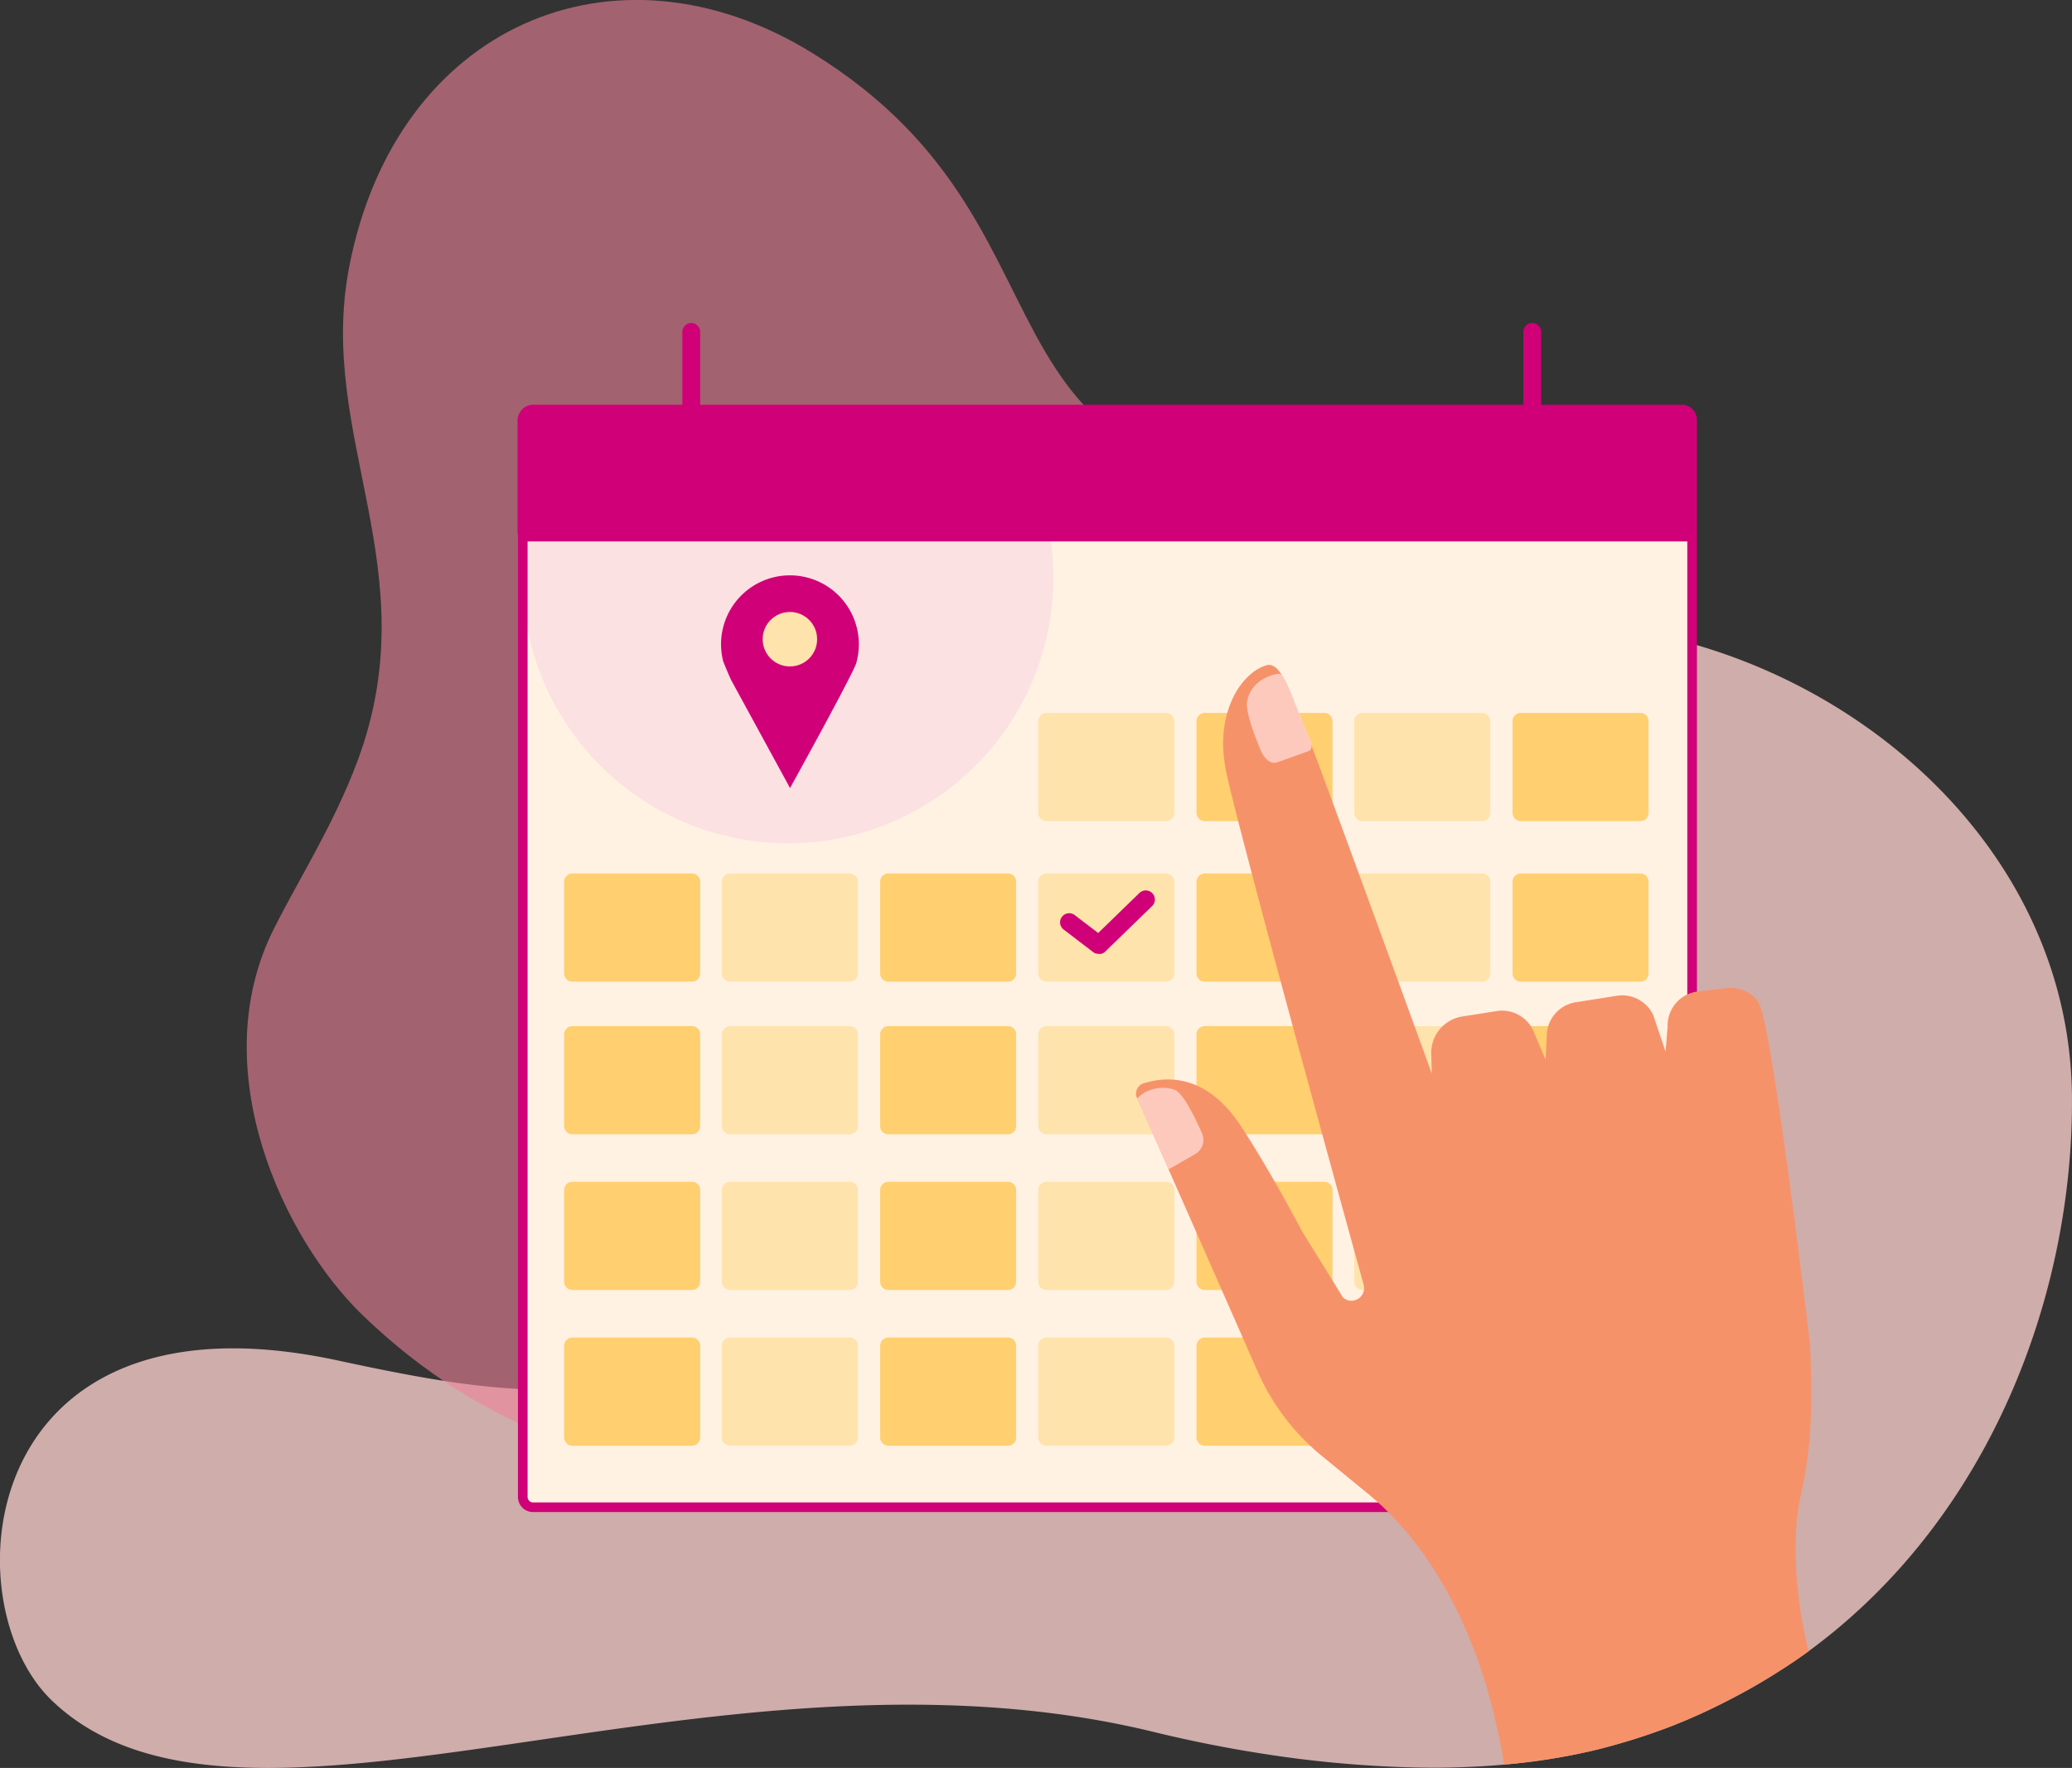 <svg xmlns="http://www.w3.org/2000/svg" viewBox="0 0 429.8 366.69"><rect x="0" y="0" width="429.8" height="366.69" fill="#333333" stroke="none"/><defs><style>.cls-1{fill:#f6ccc8;}.cls-1,.cls-9{opacity:0.8;}.cls-1,.cls-2,.cls-9{isolation:isolate;}.cls-2{fill:#ef8299;opacity:0.6;}.cls-3{fill:#fff2e3;}.cls-4{fill:#fce1e2;}.cls-5{fill:#d00078;}.cls-6{fill:#ffe3ac;}.cls-7{fill:#ffcf70;}.cls-8{fill:#f6926a;}.cls-9{fill:#ffd7d2;}</style></defs><title>homepage_2</title><g id="Layer_2" data-name="Layer 2"><g id="Layer_1-2" data-name="Layer 1"><g id="Layer_3" data-name="Layer 3"><path class="cls-1" d="M429.79,227.38c.34,40.83-16.79,87.36-54.62,115.1q-2.87,2.1-5.89,4a121.94,121.94,0,0,1-10.85,6.23A124.22,124.22,0,0,1,346.78,358a131.32,131.32,0,0,1-15.95,5A129.53,129.53,0,0,1,312,366c-1,.09-2,.17-3,.24-3.65.25-7.4.39-11.23.4q-8.59,0-17.81-.75c-3.43-.28-6.94-.64-10.5-1.08A273.56,273.56,0,0,1,239,359.15C147.54,337,50.4,390.55,10.82,352.77-10.51,332.41-5,266,70.08,282.18c28.75,6.19,52.42,10.17,77.54-.95a131.45,131.45,0,0,0,32.46-20.76,168.47,168.47,0,0,0,13-12.5q5.56-6,10.62-12.39h0A256.28,256.28,0,0,0,220,212.37c3.81-6.05,7.37-12.18,10.73-18.27q3-5.41,5.8-10.78l1.37-2.63c.58-1.11,1.17-2.21,1.76-3.28,1.05-1.88,2.14-3.69,3.27-5.45h0a97,97,0,0,1,7.39-10.16c1.11-1.35,2.26-2.66,3.43-3.92l.2-.2c.38-.42.78-.84,1.18-1.24A86.08,86.08,0,0,1,262,150a.75.75,0,0,1,.14-.12q3-2.52,6.18-4.71C329.73,102.54,429.15,150.92,429.79,227.38Z"/><path class="cls-2" d="M75.27,272.83c48.74,47.08,121.65,44.09,202.35-9.63,34.91-23.24,56.24-44.68,63.47-65,21.56-60.53-6.77-97.14-46.6-95.57-102.14,4-63.32-53.15-126.14-91.73C127.53-14.14,82.13,5.27,72.44,55.33,65.59,90.71,89,118.21,74.1,158c-4.94,13.2-12.42,24.86-17.38,34.83C42.25,221.88,58.83,257,75.27,272.83Z"/><path class="cls-3" d="M351.86,94.05V310.49a2.1,2.1,0,0,1-2.05,2.13H110.44a2.1,2.1,0,0,1-2-2.13V94.05a2.1,2.1,0,0,1,2-2.14H349.81A2.1,2.1,0,0,1,351.86,94.05Z"/><path class="cls-4" d="M218.5,119.86A55.06,55.06,0,1,1,116,91.91h94.89A54.74,54.74,0,0,1,218.5,119.86Z"/><path class="cls-5" d="M349.81,112.3H109.42a2.06,2.06,0,0,1-2.06-2.06V87a2.06,2.06,0,0,1,2.06-2.06H349.81A2.06,2.06,0,0,1,351.87,87v23.24A2.07,2.07,0,0,1,349.81,112.3Z"/><path class="cls-6" d="M241.86,170.31H217.09a1.72,1.72,0,0,1-1.72-1.72v-19a1.72,1.72,0,0,1,1.72-1.72h24.77a1.72,1.72,0,0,1,1.72,1.72v19A1.72,1.72,0,0,1,241.86,170.31Z"/><path class="cls-7" d="M274.68,170.31H249.91a1.72,1.72,0,0,1-1.72-1.72v-19a1.72,1.72,0,0,1,1.72-1.72h24.77a1.72,1.72,0,0,1,1.72,1.72v19A1.71,1.71,0,0,1,274.68,170.31Z"/><path class="cls-6" d="M307.41,170.31H282.64a1.72,1.72,0,0,1-1.72-1.72v-19a1.72,1.72,0,0,1,1.72-1.72h24.77a1.72,1.72,0,0,1,1.72,1.72v19A1.72,1.72,0,0,1,307.41,170.31Z"/><path class="cls-7" d="M340.24,170.31H315.47a1.72,1.72,0,0,1-1.72-1.72v-19a1.72,1.72,0,0,1,1.72-1.72h24.77a1.72,1.72,0,0,1,1.72,1.72v19A1.72,1.72,0,0,1,340.24,170.31Z"/><path class="cls-6" d="M241.86,203.61H217.09a1.72,1.72,0,0,1-1.72-1.72v-19a1.72,1.72,0,0,1,1.72-1.72h24.77a1.72,1.72,0,0,1,1.72,1.72v19A1.72,1.72,0,0,1,241.86,203.61Z"/><path class="cls-7" d="M274.68,203.61H249.91a1.72,1.72,0,0,1-1.72-1.72v-19a1.72,1.72,0,0,1,1.72-1.72h24.77a1.72,1.72,0,0,1,1.72,1.72v19A1.71,1.71,0,0,1,274.68,203.61Z"/><path class="cls-6" d="M307.41,203.61H282.64a1.72,1.72,0,0,1-1.72-1.72v-19a1.72,1.72,0,0,1,1.72-1.72h24.77a1.72,1.72,0,0,1,1.72,1.72v19A1.72,1.72,0,0,1,307.41,203.61Z"/><path class="cls-7" d="M340.24,203.61H315.47a1.72,1.72,0,0,1-1.72-1.72v-19a1.72,1.72,0,0,1,1.72-1.72h24.77a1.72,1.72,0,0,1,1.72,1.72v19A1.72,1.72,0,0,1,340.24,203.61Z"/><path class="cls-7" d="M143.51,203.61H118.74a1.72,1.72,0,0,1-1.72-1.72v-19a1.72,1.72,0,0,1,1.72-1.72h24.77a1.72,1.72,0,0,1,1.72,1.72v19A1.72,1.72,0,0,1,143.51,203.61Z"/><path class="cls-6" d="M176.23,203.61H151.46a1.72,1.72,0,0,1-1.72-1.72v-19a1.72,1.72,0,0,1,1.72-1.72h24.77a1.72,1.72,0,0,1,1.72,1.72v19A1.71,1.71,0,0,1,176.23,203.61Z"/><path class="cls-7" d="M209.06,203.61H184.29a1.72,1.72,0,0,1-1.72-1.72v-19a1.72,1.72,0,0,1,1.72-1.72h24.77a1.72,1.72,0,0,1,1.72,1.72v19A1.72,1.72,0,0,1,209.06,203.61Z"/><path class="cls-6" d="M241.86,235.27H217.09a1.72,1.72,0,0,1-1.72-1.72v-19a1.72,1.72,0,0,1,1.72-1.72h24.77a1.72,1.72,0,0,1,1.72,1.72v19A1.73,1.73,0,0,1,241.86,235.27Z"/><path class="cls-7" d="M274.68,235.27H249.91a1.72,1.72,0,0,1-1.72-1.72v-19a1.72,1.72,0,0,1,1.72-1.72h24.77a1.72,1.72,0,0,1,1.72,1.72v19A1.71,1.71,0,0,1,274.68,235.27Z"/><path class="cls-6" d="M307.41,235.27H282.64a1.72,1.72,0,0,1-1.72-1.72v-19a1.72,1.72,0,0,1,1.72-1.72h24.77a1.72,1.72,0,0,1,1.72,1.72v19A1.73,1.73,0,0,1,307.41,235.27Z"/><path class="cls-7" d="M340.24,235.27H315.47a1.72,1.72,0,0,1-1.72-1.72v-19a1.72,1.72,0,0,1,1.72-1.72h24.77a1.72,1.72,0,0,1,1.72,1.72v19A1.73,1.73,0,0,1,340.24,235.27Z"/><path class="cls-7" d="M143.51,235.27H118.74a1.72,1.72,0,0,1-1.72-1.72v-19a1.72,1.72,0,0,1,1.72-1.72h24.77a1.72,1.72,0,0,1,1.72,1.72v19A1.73,1.73,0,0,1,143.51,235.27Z"/><path class="cls-6" d="M176.23,235.27H151.46a1.72,1.72,0,0,1-1.72-1.72v-19a1.72,1.72,0,0,1,1.72-1.72h24.77a1.72,1.72,0,0,1,1.72,1.72v19A1.71,1.71,0,0,1,176.23,235.27Z"/><path class="cls-7" d="M209.06,235.27H184.29a1.72,1.72,0,0,1-1.72-1.72v-19a1.72,1.72,0,0,1,1.72-1.72h24.77a1.72,1.72,0,0,1,1.72,1.72v19A1.73,1.73,0,0,1,209.06,235.27Z"/><path class="cls-6" d="M241.86,267.56H217.09a1.72,1.72,0,0,1-1.72-1.72v-19a1.72,1.72,0,0,1,1.72-1.72h24.77a1.72,1.72,0,0,1,1.72,1.72v19A1.72,1.72,0,0,1,241.86,267.56Z"/><path class="cls-7" d="M274.68,267.56H249.91a1.72,1.72,0,0,1-1.72-1.72v-19a1.72,1.72,0,0,1,1.72-1.72h24.77a1.72,1.72,0,0,1,1.72,1.72v19A1.71,1.71,0,0,1,274.68,267.56Z"/><path class="cls-6" d="M307.41,267.56H282.64a1.72,1.72,0,0,1-1.72-1.72v-19a1.72,1.72,0,0,1,1.72-1.72h24.77a1.72,1.72,0,0,1,1.72,1.72v19A1.72,1.72,0,0,1,307.41,267.56Z"/><path class="cls-7" d="M340.24,267.56H315.47a1.72,1.72,0,0,1-1.72-1.72v-19a1.72,1.72,0,0,1,1.72-1.72h24.77a1.72,1.72,0,0,1,1.72,1.72v19A1.72,1.72,0,0,1,340.24,267.56Z"/><path class="cls-7" d="M143.51,267.56H118.74a1.72,1.72,0,0,1-1.72-1.72v-19a1.72,1.72,0,0,1,1.72-1.72h24.77a1.72,1.72,0,0,1,1.72,1.72v19A1.72,1.72,0,0,1,143.51,267.56Z"/><path class="cls-6" d="M176.23,267.56H151.46a1.72,1.72,0,0,1-1.72-1.72v-19a1.72,1.72,0,0,1,1.72-1.72h24.77a1.72,1.72,0,0,1,1.72,1.72v19A1.71,1.71,0,0,1,176.23,267.56Z"/><path class="cls-7" d="M209.06,267.56H184.29a1.72,1.72,0,0,1-1.72-1.72v-19a1.72,1.72,0,0,1,1.72-1.72h24.77a1.72,1.72,0,0,1,1.72,1.72v19A1.72,1.72,0,0,1,209.06,267.56Z"/><path class="cls-6" d="M241.86,299.86H217.09a1.72,1.72,0,0,1-1.72-1.72v-19a1.72,1.72,0,0,1,1.72-1.72h24.77a1.72,1.72,0,0,1,1.72,1.72v19A1.73,1.73,0,0,1,241.86,299.86Z"/><path class="cls-7" d="M274.68,299.86H249.91a1.72,1.72,0,0,1-1.72-1.72v-19a1.72,1.72,0,0,1,1.72-1.72h24.77a1.72,1.72,0,0,1,1.72,1.72v19A1.71,1.71,0,0,1,274.68,299.86Z"/><path class="cls-6" d="M307.41,299.86H282.64a1.72,1.72,0,0,1-1.72-1.72v-19a1.72,1.72,0,0,1,1.72-1.72h24.77a1.72,1.72,0,0,1,1.72,1.72v19A1.73,1.73,0,0,1,307.41,299.86Z"/><path class="cls-7" d="M340.24,299.86H315.47a1.72,1.72,0,0,1-1.72-1.72v-19a1.72,1.72,0,0,1,1.72-1.72h24.77a1.72,1.72,0,0,1,1.72,1.72v19A1.73,1.73,0,0,1,340.24,299.86Z"/><path class="cls-7" d="M143.51,299.86H118.74a1.72,1.72,0,0,1-1.72-1.72v-19a1.72,1.72,0,0,1,1.72-1.72h24.77a1.72,1.72,0,0,1,1.72,1.72v19A1.73,1.73,0,0,1,143.51,299.86Z"/><path class="cls-6" d="M176.23,299.86H151.46a1.72,1.72,0,0,1-1.72-1.72v-19a1.72,1.72,0,0,1,1.72-1.72h24.77a1.72,1.72,0,0,1,1.72,1.72v19A1.71,1.71,0,0,1,176.23,299.86Z"/><path class="cls-7" d="M209.06,299.86H184.29a1.72,1.72,0,0,1-1.72-1.72v-19a1.72,1.72,0,0,1,1.72-1.72h24.77a1.72,1.72,0,0,1,1.72,1.72v19A1.73,1.73,0,0,1,209.06,299.86Z"/><path class="cls-5" d="M143.39,90.69h0a1.85,1.85,0,0,1-1.85-1.85v-20a1.85,1.85,0,0,1,1.85-1.85h0a1.85,1.85,0,0,1,1.85,1.85v20A1.87,1.87,0,0,1,143.39,90.69Z"/><path class="cls-5" d="M317.85,90.69h0A1.85,1.85,0,0,1,316,88.84v-20a1.85,1.85,0,0,1,1.85-1.85h0a1.85,1.85,0,0,1,1.85,1.85v20A1.87,1.87,0,0,1,317.85,90.69Z"/><path class="cls-5" d="M349,313.62H110.44a3.13,3.13,0,0,1-3-3.2V87.15a3.13,3.13,0,0,1,3-3.2H349a3.13,3.13,0,0,1,3,3.2V310.42A3.13,3.13,0,0,1,349,313.62ZM110.44,86a1.14,1.14,0,0,0-1,1.2V310.42a1.15,1.15,0,0,0,1,1.2H349a1.15,1.15,0,0,0,1-1.2V87.15a1.15,1.15,0,0,0-1-1.2Z"/><path class="cls-5" d="M177.69,137.22h0a14.29,14.29,0,1,0-27.66,0s1.46,3.63,1.85,4.23l12,22s13.24-23.94,13.81-26.11Z"/><circle class="cls-6" cx="163.85" cy="132.58" r="5.65"/><path class="cls-5" d="M239,185.24a1.88,1.88,0,0,0-2.67,0l-8.53,8.28-4.87-3.72a1.88,1.88,0,0,0-2.29,3l6.16,4.71,0,0a1.83,1.83,0,0,0,.48.25l.1,0a2.35,2.35,0,0,0,.53.09h0a2.58,2.58,0,0,0,.39,0l.11,0,.27-.09.13-.06a1.64,1.64,0,0,0,.22-.14l.12-.1.08-.06,9.7-9.42A1.88,1.88,0,0,0,239,185.24Z"/><path class="cls-8" d="M375.17,342.48q-2.87,2.1-5.89,4a121.94,121.94,0,0,1-10.85,6.23A124.22,124.22,0,0,1,346.78,358a131.32,131.32,0,0,1-15.95,5A129.53,129.53,0,0,1,312,366c-5.4-33.51-20.26-49.65-28.22-56.17l-9.62-7.88a47.33,47.33,0,0,1-13.53-18.05L246,250.69l-3.6-8.14-6.48-14.69h0l-.24-.54a2.32,2.32,0,0,1,1.9-2.73c2.49-.68,11.73-3.22,19.69,8.78.89,1.34,1.79,2.76,2.68,4.21,5.21,8.41,10.16,17.86,10.16,17.86l8.48,13.69a2.63,2.63,0,0,0,4.26-2.72s-5.38-19.44-11.49-41.83h0c-5-18.24-10.42-38.42-13.85-51.66-.57-2.2-1.08-4.22-1.53-6-.84-3.37-1.45-5.91-1.72-7.32-.13-.65-.23-1.29-.3-1.91a24.63,24.63,0,0,1-.1-6.1c.81-7.65,5.15-12.66,9-13.64,1-.26,1.95.49,2.82,1.74l.19.3h0c.28.44.55.92.82,1.44.36.76.8,1.74,1.26,2.81l.21.53c.06.14.11.28.16.42.67,1.71,1.25,3.29,1.71,4.23.18.36.73,1.77,1.56,4,.14.36.29.75.44,1.16v0c3.52,9.31,10.85,29.37,16.8,45.67,3.66,10,6.79,18.63,8.17,22.44l-.12-4.29a7.65,7.65,0,0,1,6.26-7.54l7.31-1.15a7.12,7.12,0,0,1,7.57,4l2.59,6.09.24-4.68a7.12,7.12,0,0,1,6-7.24l8.52-1.34a7.11,7.11,0,0,1,7.56,4l2.56,7.58.43-5.2a7.09,7.09,0,0,1,6-7.23l5.73-.68c3.14-.49,6.51.84,7.57,4,3.15,9.5,10.25,70,10.25,70,.55,13.3.29,21.41-2,31.49C372,316.84,371.84,329.21,375.17,342.48Z"/><path class="cls-9" d="M265.89,140c-.32-.31-.82-.29-1.65-.06-2.87.8-4.94,2.6-5.52,5.34-.48,2.22,1.51,7.23,2.64,10,.7,1.7,1.87,3.35,3.63,2.82l6.54-2.35c1.09-.52.22-2.34-.25-3.46C271.28,152.27,266.7,140.79,265.89,140Z"/><path class="cls-9" d="M247.9,239.39l-5.52,3.16-6.48-14.69a4.06,4.06,0,0,1,.87-.81,7.61,7.61,0,0,1,6.94-1c1.95.9,4.47,6.42,5.62,9A3.41,3.41,0,0,1,247.9,239.39Z"/></g></g></g></svg>